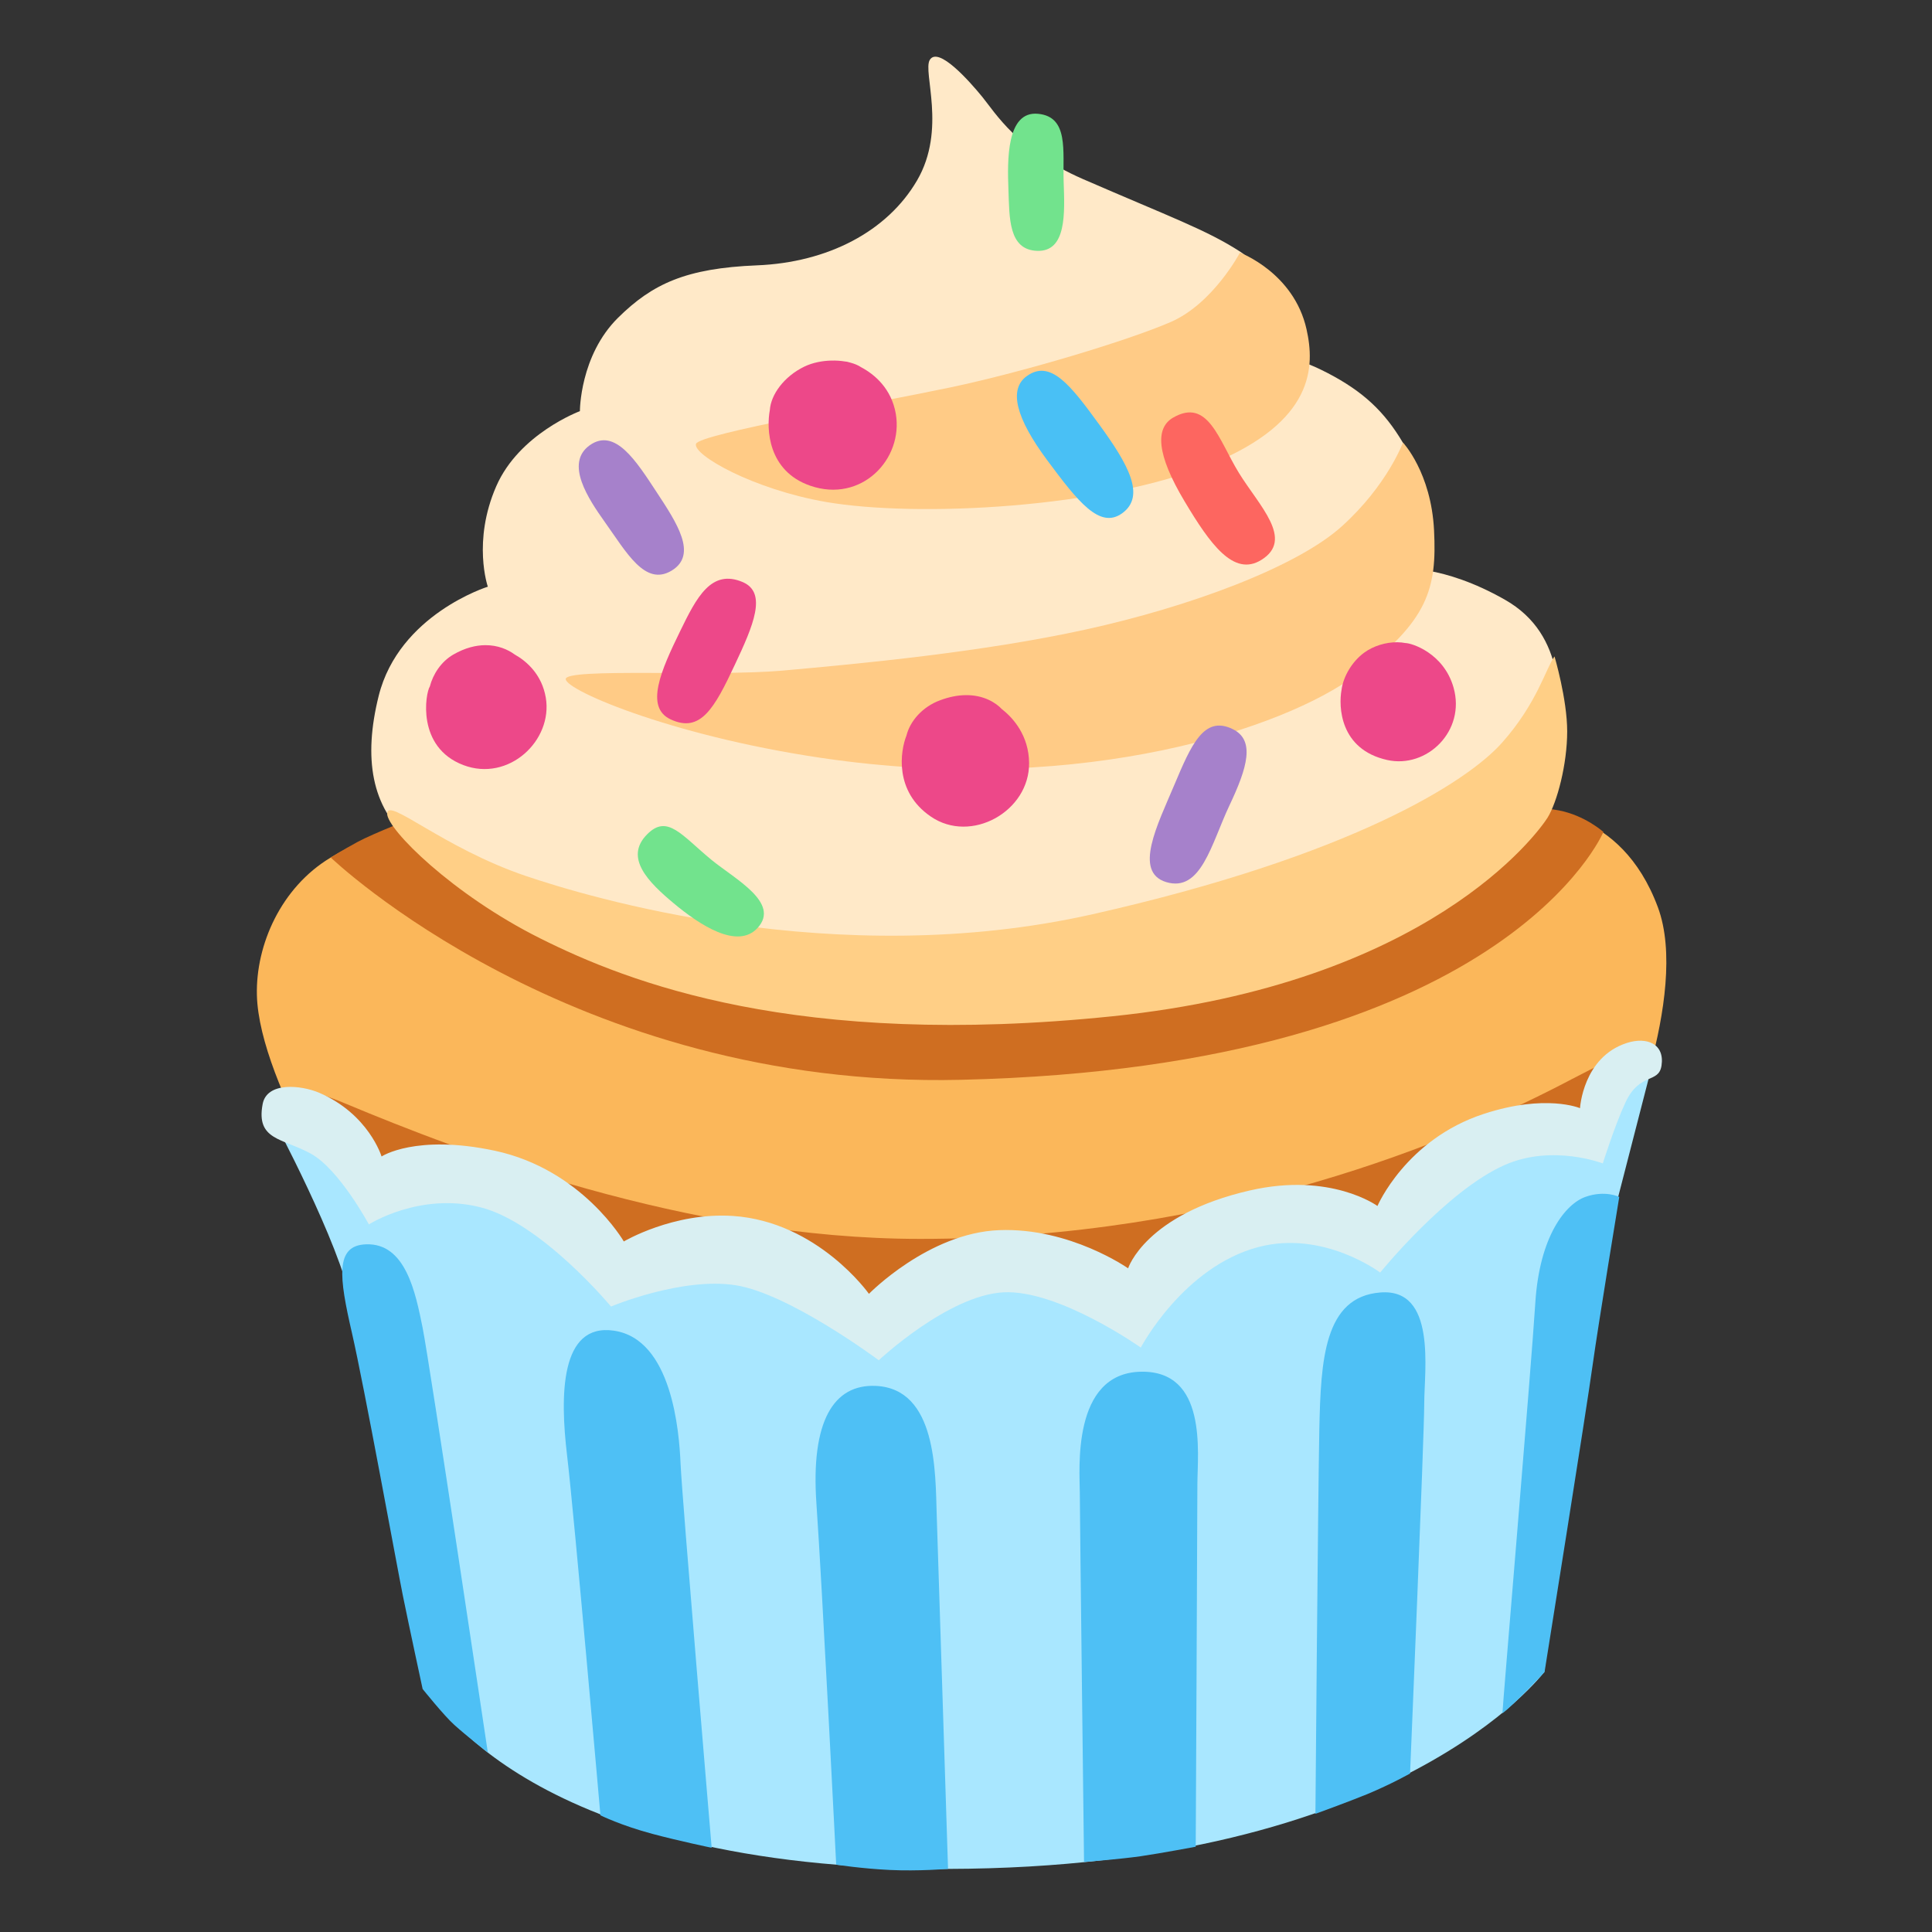 <?xml version="1.0" encoding="UTF-8" standalone="no"?>
<!-- Generator: Adobe Illustrator 25.2.3, SVG Export Plug-In . SVG Version: 6.00 Build 0)  -->

<svg
   version="1.1"
   id="Layer_3"
   x="0px"
   y="0px"
   viewBox="0 0 128 128"
   style="enable-background:new 0 0 128 128;"
   xml:space="preserve"
   sodipodi:docname="emoji_u1f9c1.svg"
   inkscape:version="1.2.2 (732a01da63, 2022-12-09)"
   xmlns:inkscape="http://www.inkscape.org/namespaces/inkscape"
   xmlns:sodipodi="http://sodipodi.sourceforge.net/DTD/sodipodi-0.dtd"
   xmlns="http://www.w3.org/2000/svg"
   xmlns:svg="http://www.w3.org/2000/svg"><rect x="0" y="0" width="128" height="128" fill="#333333" stroke="none"/><defs
   id="defs17392" /><sodipodi:namedview
   id="namedview17390"
   pagecolor="#ffffff"
   bordercolor="#000000"
   borderopacity="0.25"
   inkscape:showpageshadow="2"
   inkscape:pageopacity="0.0"
   inkscape:pagecheckerboard="0"
   inkscape:deskcolor="#d1d1d1"
   showgrid="false"
   inkscape:zoom="2.1210938"
   inkscape:cx="57.98895"
   inkscape:cy="89.104972"
   inkscape:window-width="1366"
   inkscape:window-height="697"
   inkscape:window-x="-8"
   inkscape:window-y="-8"
   inkscape:window-maximized="1"
   inkscape:current-layer="Layer_3" />
<path
   style="fill:#FBB75A;"
   d="M24.25,82.44c0,0-7.09-10.51-7.23-16.52c-0.08-3.32,1.6-7.13,4.88-9.1s7.79-3.28,7.79-3.28  l72.08,0.19c0,0,5.59-0.3,8.07,6.38c2.16,5.82-2.63,16.71-2.63,16.71S70.33,90.32,60.38,89.57S24.25,82.44,24.25,82.44z"
   id="path17329" />
<path
   style="fill:#CF6E21;"
   d="M45.65,57.19l-18.02-3.1c0,0-2.91,1.13-3.94,1.69c-1.03,0.56-1.78,1.03-1.78,1.03  s15.96,15.34,41.76,14.73c36.04-0.84,42.56-16.42,42.56-16.42s-1.22-1.1-2.96-1.43c-2.79-0.53-6.85-0.16-6.85-0.16L45.65,57.19z"
   id="path17331" />
<path
   style="fill:#CF6E21;"
   d="M19.74,75.21l-0.45-2.98c0,0,0.72-0.32,3.61,0.89c7.52,3.14,22.59,8.96,38.06,8.96  c20.05,0,35.45-6.5,43.15-10.57c3.52-1.86,4.93-2.24,4.93-2.24l-1.83,9.13L61.88,93.32L22.93,81.78L19.74,75.21z"
   id="path17333" />
<path
   style="fill:#A9E7FF;"
   d="M32.69,78.59l-9.2-1.03l-5.4-3.43c0,0,4.42,8.24,5.17,12.18s5.38,25.97,5.38,25.97  s6.33,11.61,34.16,11.54c29.89-0.07,39.51-13.05,39.51-13.05l2.87-24.33l2.01-7.07l2.16-8.39l-10.32,5.54l-7.32,4.97h-8.54  l-8.73,3.66l-9.76-0.84l-7.04,3.19l-9.57-4.13l-7.79,0.94L32.69,78.59z"
   id="path17335" />
<path
   style="fill:#4EC0F5;"
   d="M40.67,88.16c-3.57-0.52-3.57,4.32-3.1,8.26c0.47,3.94,2.21,23.85,2.21,23.85s1.38,0.68,3.45,1.23  c1.67,0.45,3.92,0.92,3.92,0.92s-1.97-23.28-2.06-25.43S44.52,88.72,40.67,88.16z"
   id="path17337" />
<path
   style="fill:#4EC0F5;"
   d="M58.03,91.82c-2.81-0.13-4.32,2.35-3.94,7.79s1.31,23.93,1.31,23.93s1.68,0.26,3.55,0.35  c1.88,0.09,3.86-0.07,3.86-0.07s-0.66-20.65-0.75-23.46S62.07,92.01,58.03,91.82z"
   id="path17339" />
<path
   style="fill:#4EC0F5;"
   d="M24.25,82.44c-2.07,0.07-1.78,2.18-0.94,5.84c0.84,3.66,3,15.56,3.38,17.43  c0.38,1.88,1.31,6.19,1.31,6.19s1.4,1.75,2.1,2.38c0.83,0.75,2.22,1.83,2.22,1.83S28.47,90.32,28,87.97  C27.53,85.63,26.87,82.34,24.25,82.44z"
   id="path17341" />
<path
   style="fill:#4EC0F5;"
   d="M75.58,90.88c-4.61,0.1-4.04,6.57-4.04,7.98c0,1.41,0.28,24.5,0.28,24.5s2.44-0.19,3.75-0.38  s3.65-0.63,3.65-0.63s0.11-21.99,0.11-24.05C79.34,96.23,80,90.79,75.58,90.88z"
   id="path17343" />
<path
   style="fill:#4EC0F5;"
   d="M91.45,85.63c-3.73,0.29-3.94,4.5-4.04,9.01c-0.09,4.5-0.26,25.53-0.26,25.53s2.18-0.79,3.45-1.31  c1.58-0.66,2.82-1.36,2.82-1.36s0.94-22.38,0.94-24.54S95.19,85.33,91.45,85.63z"
   id="path17345" />
<path
   style="fill:#4EC0F5;"
   d="M99.54,113.51c0.81-0.6,2.79-2.73,2.79-2.73s2.82-17.64,3.19-20.37c0.38-2.72,1.76-11.11,1.76-11.11  s-0.94-0.47-2.25,0c-1.31,0.47-3.03,2.59-3.31,7C101.44,90.72,99.54,113.13,99.54,113.51z"
   id="path17347" />
<path
   style="fill:#D9EFF2;"
   d="M99.7,77.18c-3.85,1.69-8.26,7.13-8.26,7.13s-3.75-2.83-8.07-1.69c-4.97,1.31-7.79,6.66-7.79,6.66  s-5.44-3.85-9.1-3.66c-3.66,0.19-8.26,4.5-8.26,4.5s-5.91-4.41-9.48-4.97c-3.57-0.56-8.26,1.41-8.26,1.41s-4.6-5.54-8.63-6.57  s-7.41,1.13-7.41,1.13s-1.97-3.66-3.85-4.69s-3.64-0.88-3.19-3.28c0.28-1.5,2.56-1.26,3.75-0.75c3.28,1.41,4.13,4.22,4.13,4.22  s2.25-1.5,7.51-0.38c5.78,1.24,8.54,6.01,8.54,6.01s3.28-1.95,7.23-1.69c5.63,0.38,9.01,5.16,9.01,5.16s3.94-4.04,8.63-4.22  s8.54,2.53,8.54,2.53s1.13-3.57,8.07-5.16c5.37-1.23,8.45,1.03,8.45,1.03s1.88-4.41,7.04-6.1c4.12-1.35,6.38-0.38,6.38-0.38  s0.19-3.38,3.1-4.32c1.33-0.43,2.52,0.06,2.3,1.5c-0.19,1.22-1.44,0.41-2.39,2.44c-0.7,1.5-1.5,4.04-1.5,4.04  S102.86,75.79,99.7,77.18z"
   id="path17349" />
<path
   style="fill:#FFE9C8;"
   d="M61.6,3.97c-0.48,0.79,1.13,4.6-0.84,7.98c-1.97,3.38-5.91,5.44-10.61,5.63s-6.92,1.22-9.2,3.47  c-2.54,2.51-2.53,6.19-2.53,6.19s-4.02,1.49-5.54,4.97c-1.6,3.66-0.56,6.66-0.56,6.66s-5.88,1.83-7.23,7.23  c-1.03,4.13-0.48,7.38,2.05,9.54s21.13,10.73,39.43,9.14s36.6-12.29,36.7-15.2c0.09-2.91,0.56-7.51-3.57-9.85  c-4.13-2.35-6.95-2.06-6.95-2.06s1.41-6.29,0.19-8.35s-2.63-3.38-4.97-4.6c-2.35-1.22-3.47-1.13-3.47-1.13s0.33-5.19-2.31-6.9  c-2.25-1.46-4.63-2.3-10.45-4.83c-4.33-1.89-5.82-4.41-6.66-5.44C64.23,5.38,62.16,3.04,61.6,3.97z"
   id="path17351" />
<path
   style="fill:#FFCB86;"
   d="M46.11,29.41c-0.21,0.73,3.78,3.01,8.63,3.85c6.01,1.03,18.32,0.43,25.53-2.53  c6.85-2.82,6.84-6.47,6.29-8.92c-0.84-3.75-4.41-5.07-4.41-5.07s-1.78,3.38-4.6,4.6c-2.82,1.22-9.64,3.28-14.55,4.32  C57.66,26.78,46.3,28.75,46.11,29.41z"
   id="path17353" />
<path
   style="fill:#FFCB86;"
   d="M37.48,44.99c0,0.77,7.49,3.95,17.83,5.35c16.61,2.25,29.75-2.06,34.54-5.63s5.35-5.73,5.16-9.57  s-2.06-5.82-2.06-5.82s-1.03,2.82-4.04,5.54c-3,2.72-10.14,5.35-16.99,6.85c-6.85,1.5-14.83,2.25-20.08,2.72  C47.16,44.84,37.48,44.24,37.48,44.99z"
   id="path17355" />
<path
   style="fill:#FFCF86;"
   d="M102.99,43.49c0,0,0.84,2.82,0.84,4.97c0,2.16-0.66,4.69-1.31,5.73  c-0.66,1.03-7.88,10.98-28.81,13.14c-20.93,2.16-32.1-2.25-37.92-5.16c-5.82-2.91-10.14-7.23-10.14-8.26c0-1.14,3.66,2.25,9.2,4.13  c3.99,1.35,20.46,6.38,37.54,2.53s24.78-8.73,27.12-11.36S102.43,44.24,102.99,43.49z"
   id="path17357" />
<path
   style="fill:#A681CB;"
   d="M40.06,34.57c1.45,2.03,2.67,4.29,4.43,3.24c1.76-1.06,0.35-3.17-0.99-5.21s-2.75-4.29-4.43-3.1  C37.39,30.7,39.01,33.09,40.06,34.57z"
   id="path17359" />
<path
   style="fill:#49C0F5;"
   d="M68.01,24.93c-1.18,0.87-0.72,2.75,1.37,5.56c2.04,2.75,3.48,4.58,4.96,3.52  c1.6-1.15,0.39-3.27-1.51-5.88S69.59,23.77,68.01,24.93z"
   id="path17361" />
<path
   style="fill:#A681CB;"
   d="M77.79,52.03c-1.09,2.59-2.72,5.74-0.53,6.41c2.32,0.7,2.99-2.53,4.19-5.07  c1.2-2.53,1.72-4.34,0.21-5.07C79.76,47.38,78.92,49.35,77.79,52.03z"
   id="path17363" />
<path
   style="fill:#ED4889;"
   d="M45.06,41.82c-1.27,2.6-2.35,5.04-0.63,5.84c1.97,0.92,2.89-0.7,4.26-3.63  c1.22-2.59,2.15-4.75,0.53-5.46C47.12,37.67,46.15,39.58,45.06,41.82z"
   id="path17365" />
<path
   style="fill:#72E38D;"
   d="M42.88,55.27c-1.55,1.55,0.07,3.17,1.76,4.58c1.69,1.41,4.22,3.1,5.56,1.62  c1.5-1.66-1.48-3.21-3.06-4.5C45.16,55.34,44.22,53.92,42.88,55.27z"
   id="path17367" />
<path
   style="fill:#72E38D;"
   d="M68.78,7.54c-2.11-0.21-2.04,3.1-1.97,5s0,4.01,1.9,4.08c1.97,0.07,1.83-2.53,1.76-4.58  C70.4,10,70.82,7.74,68.78,7.54z"
   id="path17369" />
<path
   style="fill:#FD6660;"
   d="M77.72,27.67c-1.17,0.68-1.13,2.39,0.77,5.56c1.68,2.81,3.24,5,5.07,3.87  c2.21-1.36-0.14-3.59-1.48-5.77S80.04,26.33,77.72,27.67z"
   id="path17371" />
<path
   id="path17373"
   style="fill:#ED4889;"
   d="M 55.078 23.889 C 54.47 23.903 53.833 24.027 53.289 24.289 C 51.933 24.946 51.073 26.15 51.004 27.166 C 50.774 28.391 50.854 31.201 53.68 32.18 C 57.06 33.35 59.86 30.43 59.35 27.42 C 59.062 25.739 57.932 24.794 57.045 24.326 C 56.859 24.2 56.614 24.098 56.332 24.023 C 56.161 23.971 56.036 23.946 55.971 23.947 C 55.691 23.901 55.388 23.881 55.078 23.889 z " />
<path
   id="path17375"
   style="fill:#ED4889;"
   d="M 63.975 46.055 C 63.472 46.061 62.902 46.161 62.27 46.4 C 61.113 46.831 60.297 47.768 60.055 48.732 C 60.055 48.733 60.055 48.734 60.055 48.734 C 59.645 49.761 59.233 52.437 61.67 54.1 C 64.34 55.93 68.22 53.749 68.18 50.539 C 68.16 48.742 67.139 47.575 66.389 46.994 C 65.969 46.544 65.155 46.039 63.975 46.055 z " />
<path
   id="path17377"
   style="fill:#ED4889;"
   d="M 92.576 42.551 C 91.811 42.543 90.988 42.796 90.381 43.24 C 89.599 43.812 89 44.794 88.881 45.701 C 88.678 46.801 88.757 49.648 91.9 50.35 C 94.53 50.94 97.121 48.431 96.301 45.551 C 95.651 43.263 93.523 42.606 93.117 42.604 C 92.943 42.57 92.761 42.553 92.576 42.551 z " />
<path
   id="path17379"
   style="fill:#ED4889;"
   d="M 32.15 42.744 C 31.526 42.748 30.809 42.919 30.029 43.369 C 29.224 43.836 28.688 44.668 28.479 45.477 C 28.189 45.916 27.573 49.503 30.699 50.689 C 33.699 51.829 36.64 49.061 36.16 46.221 C 35.902 44.702 34.913 43.818 34.098 43.361 C 33.652 43.033 32.983 42.739 32.15 42.744 z " />




</svg>
